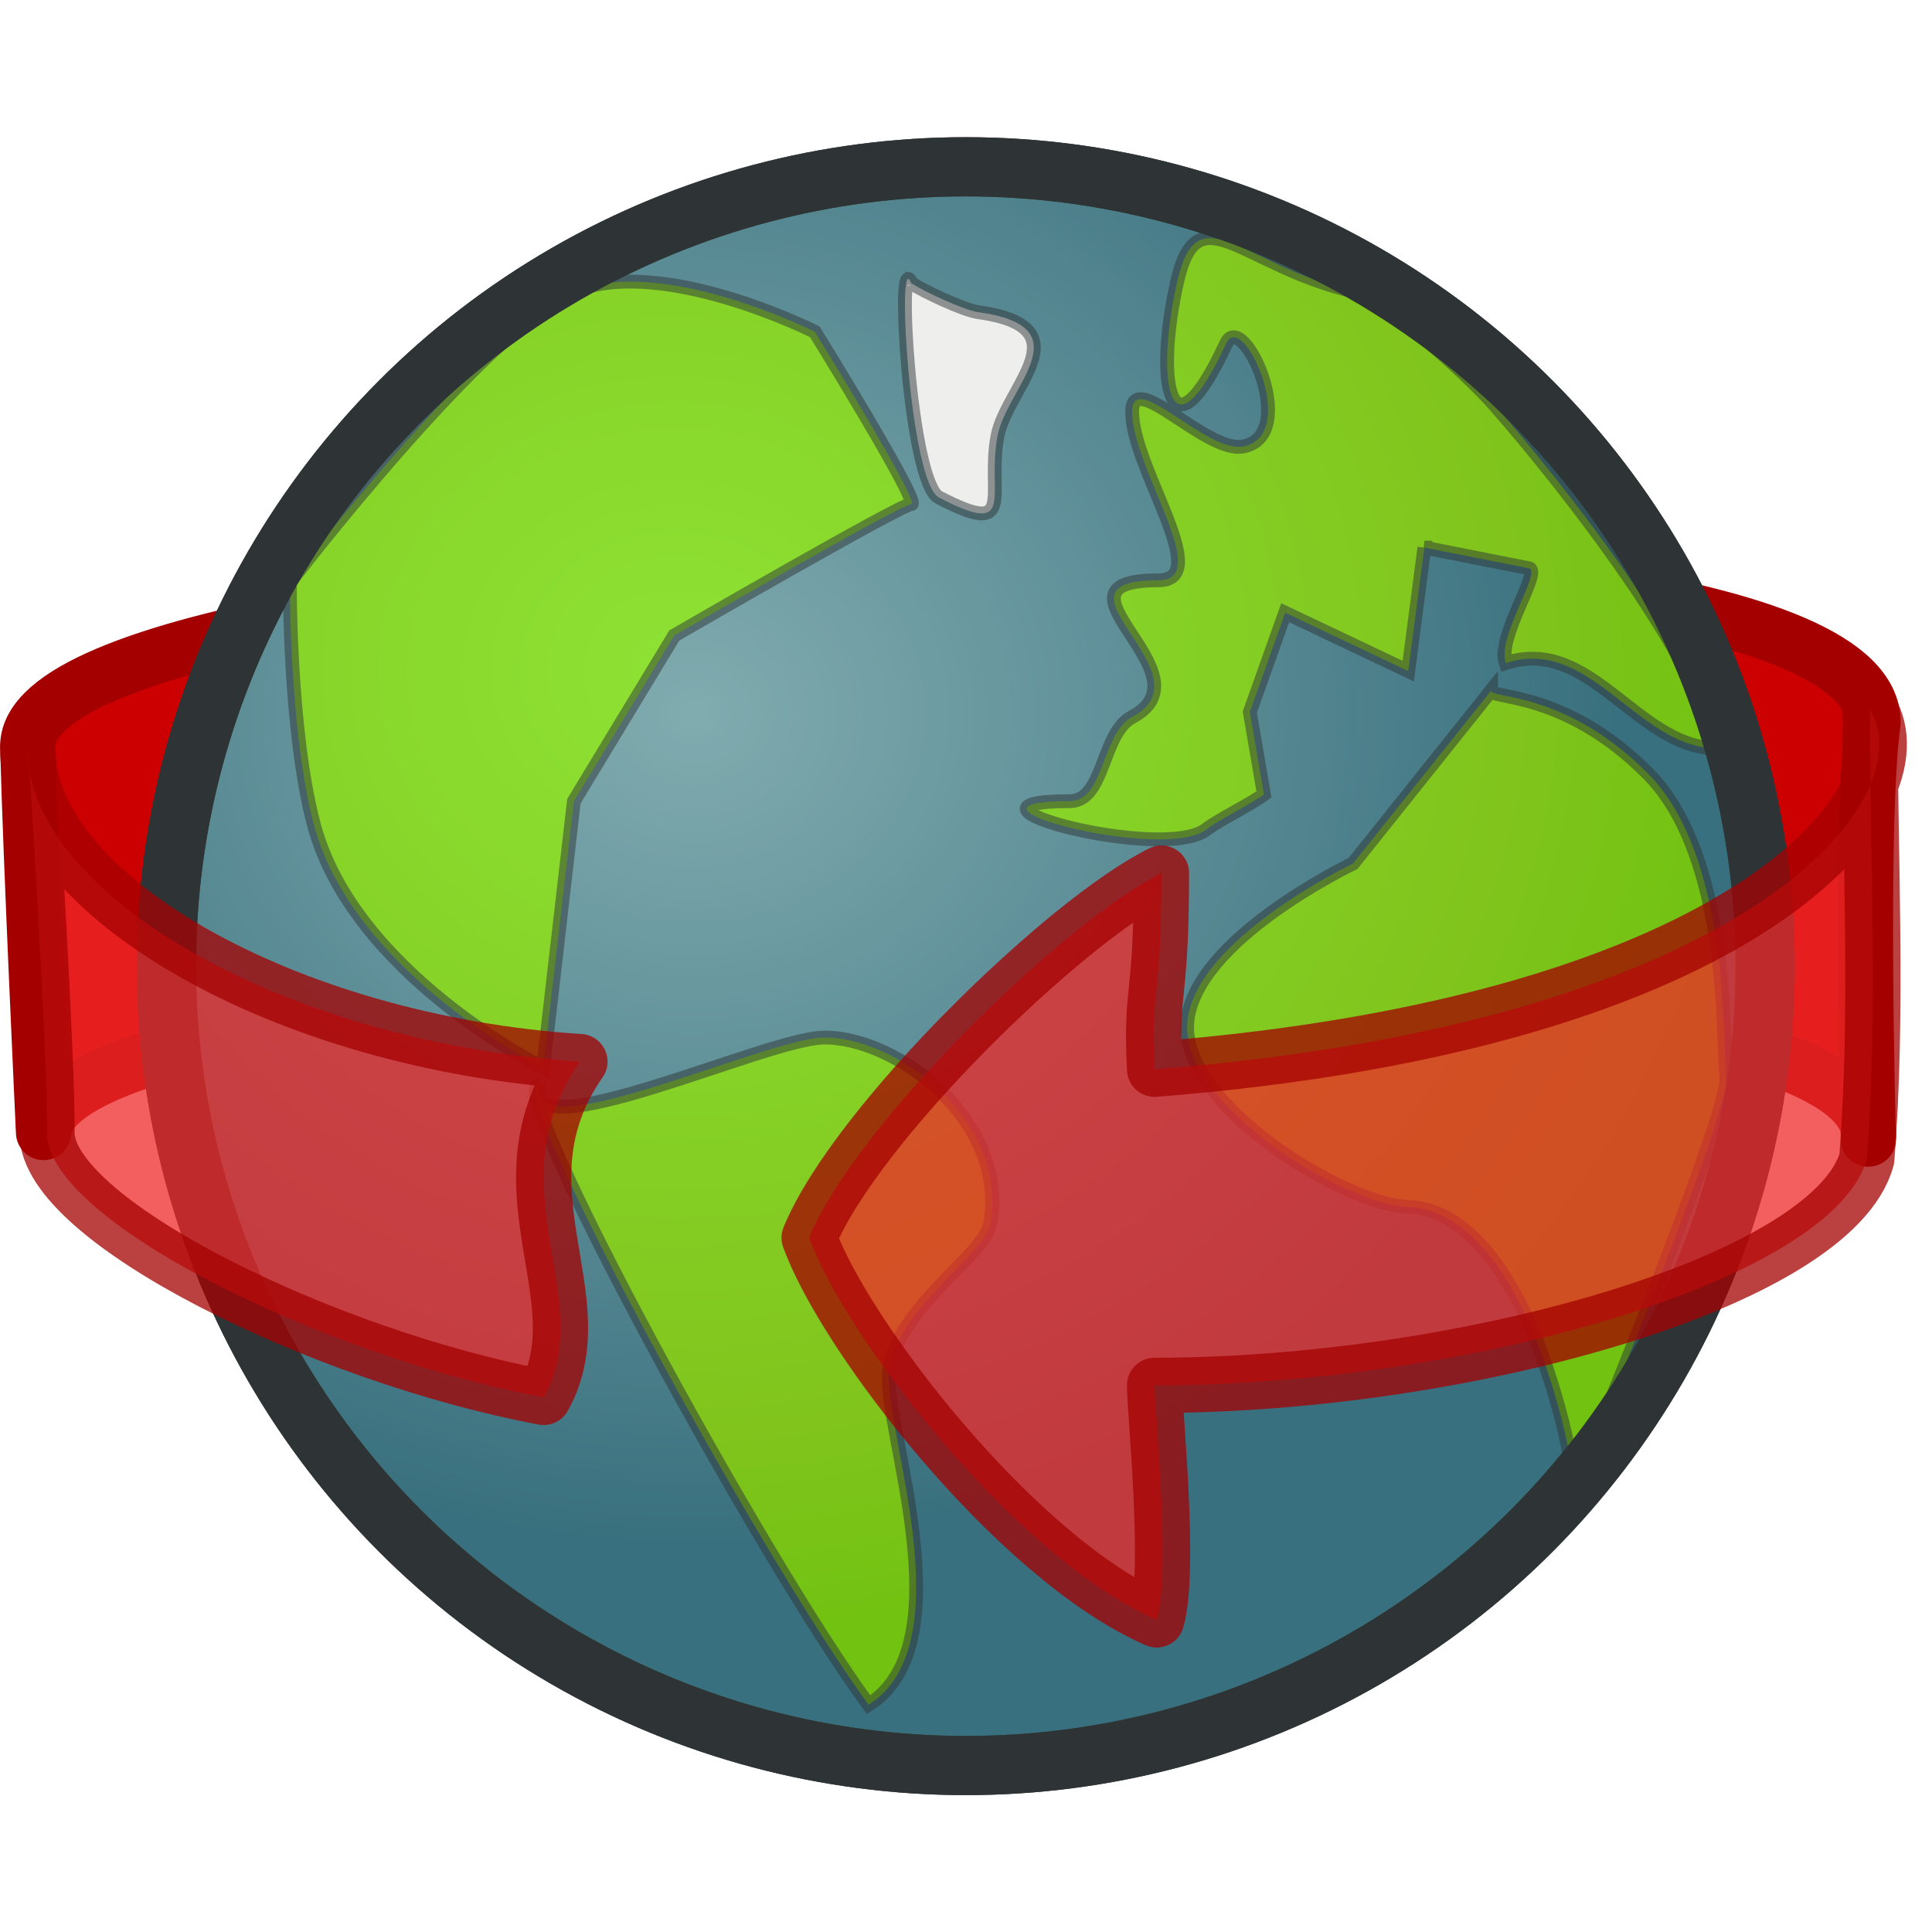<?xml version="1.0" encoding="UTF-8" standalone="no"?>
<!-- Created with Inkscape (http://www.inkscape.org/) -->

<svg
   xmlns:dc="http://purl.org/dc/elements/1.1/"
   xmlns:cc="http://creativecommons.org/ns#"
   xmlns:rdf="http://www.w3.org/1999/02/22-rdf-syntax-ns#"
   xmlns:svg="http://www.w3.org/2000/svg"
   xmlns="http://www.w3.org/2000/svg"
   xmlns:xlink="http://www.w3.org/1999/xlink"
   xmlns:sodipodi="http://sodipodi.sourceforge.net/DTD/sodipodi-0.dtd"
   xmlns:inkscape="http://www.inkscape.org/namespaces/inkscape"
   width="48"
   height="48"
   id="svg2"
   sodipodi:version="0.32"
   inkscape:version="0.91 r13725"
   version="1.0"
   sodipodi:docname="hg-serve.svg"
   inkscape:output_extension="org.inkscape.output.svg.inkscape"
   inkscape:export-filename="C:\src\thg\new-icons\icons\tortoise\commit-32.png"
   inkscape:export-xdpi="90"
   inkscape:export-ydpi="90"
   style="display:inline">
  <defs
     id="defs4">
    <linearGradient
       id="linearGradient3639">
      <stop
         style="stop-color:#8ee234;stop-opacity:1;"
         offset="0"
         id="stop3641" />
      <stop
         id="stop3653"
         offset="0.784"
         style="stop-color:#80c41c;stop-opacity:1;" />
      <stop
         style="stop-color:#71c211;stop-opacity:1;"
         offset="1"
         id="stop3643" />
    </linearGradient>
    <linearGradient
       id="linearGradient3628">
      <stop
         style="stop-color:#8eb1da;stop-opacity:1;"
         offset="0"
         id="stop3630" />
      <stop
         style="stop-color:#35679d;stop-opacity:1;"
         offset="1"
         id="stop3632" />
    </linearGradient>
    <inkscape:perspective
       sodipodi:type="inkscape:persp3d"
       inkscape:vp_x="33.493869 : 28.14454 : 1"
       inkscape:vp_y="0 : -999.99997 : 0"
       inkscape:vp_z="-58.471687 : 29.0876 : 1"
       inkscape:persp3d-origin="16 : 10.666667 : 1"
       id="perspective2425" />
    <linearGradient
       id="linearGradient3258">
      <stop
         style="stop-color:#000000;stop-opacity:1;"
         offset="0"
         id="stop3262" />
      <stop
         id="stop3264"
         offset="1"
         style="stop-color:#000000;stop-opacity:0;" />
    </linearGradient>
    <linearGradient
       inkscape:collect="always"
       xlink:href="#linearGradient3258"
       id="linearGradient3277"
       gradientUnits="userSpaceOnUse"
       gradientTransform="matrix(0.929,0,0,0.947,124.134,334.791)"
       x1="18.749"
       y1="13.062"
       x2="14.66"
       y2="13.047" />
    <linearGradient
       id="linearGradient3244">
      <stop
         style="stop-color:#fce94f;stop-opacity:1;"
         offset="0"
         id="stop3246" />
      <stop
         id="stop3252"
         offset="0.5"
         style="stop-color:#fffce0;stop-opacity:1;" />
      <stop
         style="stop-color:#fceb50;stop-opacity:1;"
         offset="1"
         id="stop3248" />
    </linearGradient>
    <linearGradient
       inkscape:collect="always"
       xlink:href="#linearGradient3244"
       id="linearGradient3280"
       gradientUnits="userSpaceOnUse"
       x1="10"
       y1="13.062"
       x2="4.438"
       y2="13"
       gradientTransform="translate(123.429,334.076)" />
    <linearGradient
       inkscape:collect="always"
       id="linearGradient5209">
      <stop
         style="stop-color:#babdb6;stop-opacity:1;"
         offset="0"
         id="stop5211" />
      <stop
         style="stop-color:#babdb6;stop-opacity:0;"
         offset="1"
         id="stop5213" />
    </linearGradient>
    <linearGradient
       inkscape:collect="always"
       xlink:href="#linearGradient5209"
       id="linearGradient5217"
       x1="11.5"
       y1="13"
       x2="11.5"
       y2="20"
       gradientUnits="userSpaceOnUse" />
    <linearGradient
       inkscape:collect="always"
       xlink:href="#linearGradient3258"
       id="linearGradient2796"
       gradientUnits="userSpaceOnUse"
       gradientTransform="matrix(0.724,0,0,0.736,66.76,97.151)"
       x1="18.749"
       y1="13.062"
       x2="14.66"
       y2="13.047" />
    <linearGradient
       inkscape:collect="always"
       xlink:href="#linearGradient3244"
       id="linearGradient2799"
       gradientUnits="userSpaceOnUse"
       gradientTransform="matrix(0.777,0,0,0.777,66.217,96.596)"
       x1="10"
       y1="13.062"
       x2="4.438"
       y2="13" />
    <inkscape:perspective
       id="perspective2831"
       inkscape:persp3d-origin="372.04724 : 350.78739 : 1"
       inkscape:vp_z="744.09448 : 526.18109 : 1"
       inkscape:vp_y="0 : 1000 : 0"
       inkscape:vp_x="0 : 526.18109 : 1"
       sodipodi:type="inkscape:persp3d" />
    <radialGradient
       inkscape:collect="always"
       xlink:href="#linearGradient3628"
       id="radialGradient3636"
       cx="10.181"
       cy="10.169"
       fx="10.181"
       fy="10.169"
       r="14.68"
       gradientUnits="userSpaceOnUse"
       gradientTransform="matrix(0.019,1.407,-1.562,0.021,82.073,80.125)" />
    <radialGradient
       inkscape:collect="always"
       xlink:href="#linearGradient3639"
       id="radialGradient3651"
       cx="57.635"
       cy="103.721"
       fx="57.635"
       fy="103.721"
       r="13.322"
       gradientTransform="matrix(0.008,1.821,-2.014,0.009,274.338,-12.291)"
       gradientUnits="userSpaceOnUse" />
  </defs>
  <sodipodi:namedview
     id="base"
     pagecolor="#ffffff"
     bordercolor="#666666"
     borderopacity="1.0"
     gridtolerance="3"
     guidetolerance="10"
     objecttolerance="10"
     inkscape:pageopacity="0.0"
     inkscape:pageshadow="2"
     inkscape:zoom="11.313708"
     inkscape:cx="14.96014"
     inkscape:cy="21.887358"
     inkscape:document-units="px"
     inkscape:current-layer="layer3"
     showgrid="true"
     inkscape:snap-bbox="true"
     inkscape:snap-nodes="true"
     inkscape:window-width="1260"
     inkscape:window-height="892"
     inkscape:window-x="32"
     inkscape:window-y="54"
     inkscape:snap-global="true"
     showguides="true"
     inkscape:guide-bbox="true"
     inkscape:grid-bbox="false"
     inkscape:bbox-paths="false"
     inkscape:window-maximized="0">
    <inkscape:grid
       type="xygrid"
       id="grid2898"
       visible="true"
       enabled="true"
       empspacing="2"
       dotted="false"
       spacingx="0.5px"
       spacingy="0.5px" />
  </sodipodi:namedview>
  <g
     inkscape:groupmode="layer"
     id="layer5"
     inkscape:label="Backside of arrow"
     style="display:inline"
     transform="translate(0,16)">
    <path
       style="fill:#cc0000;fill-rule:evenodd;stroke:#a40000;stroke-width:1.372px;stroke-linecap:round;stroke-linejoin:round;stroke-opacity:1"
       d="M 46.536,1.955 C 46.577,-4.242 0.733,-2.728 0.689,2.533 0.757,5.245 1.082,12.137 1.082,12.137 1.481,7.162 46.936,6.779 46.419,12.3 46.332,8.953 46.277,3.74 46.536,1.955 Z"
       id="path3728"
       sodipodi:nodetypes="ccccc"
       inkscape:connector-curvature="0" />
  </g>
  <g
     inkscape:label="Vector"
     inkscape:groupmode="layer"
     id="layer-vector"
     transform="translate(-49.143,-76.934)"
     style="display:inline">
    <circle
       style="display:inline;opacity:1;fill:url(#radialGradient3636);fill-opacity:1;stroke:#2e3436;stroke-width:1.471;stroke-linecap:butt;stroke-linejoin:bevel;stroke-miterlimit:4;stroke-dasharray:none;stroke-opacity:1"
       id="sea"
       cx="73.138"
       cy="100.938"
       r="19.86" />
    <circle
       id="sea-more-green"
       style="display:inline;opacity:0.2;fill:#4e9a06;fill-opacity:1;stroke:#2e3436;stroke-width:1.372;stroke-linecap:butt;stroke-linejoin:bevel;stroke-miterlimit:4;stroke-dasharray:none;stroke-opacity:1"
       cx="73.138"
       cy="100.938"
       r="19.86" />
    <path
       id="continents"
       style="display:inline;fill:url(#radialGradient3651);fill-opacity:1;fill-rule:evenodd;stroke:#2e3436;stroke-width:0.343;stroke-linecap:butt;stroke-linejoin:miter;stroke-miterlimit:4;stroke-dasharray:none;stroke-opacity:0.502"
       d="m 86.188,94.095 -3.43,4.293 c 0,0 -3.938,1.881 -4.116,3.939 -0.177,2.058 3.92,4.542 5.488,4.592 1.568,0.05 2.744,1.945 3.43,3.991 0.686,2.045 0.686,3.079 0.686,3.079 0,0 3.887,-9.369 3.787,-10.289 -0.1,-0.921 0.1,-5.488 -1.945,-7.546 -2.045,-2.058 -3.9,-1.855 -3.9,-2.058 z m -23.654,9.792 c -0.874,0.042 5.487,11.713 8.188,15.401 2.409,-1.518 0.371,-6.864 0.509,-8.253 0.16,-1.612 2.378,-2.885 2.517,-3.716 0.432,-2.589 -2.374,-4.636 -4.144,-4.607 -1.443,0.024 -7.501,2.878 -7.07,1.174 z m 0.103,-0.423 c 0,0 -4.728,-2.354 -5.7,-6.057 -0.615,-2.341 -0.592,-6.007 -0.592,-6.007 0,0 4.847,-6.331 7.056,-7.229 2.209,-0.898 5.986,1.006 5.986,1.006 0,0 2.648,4.282 2.396,4.282 -0.251,0 -5.888,3.264 -5.888,3.264 l -2.494,4.116 -0.764,6.625 z m 21.894,-12.925 2.57,0.508 c 0.414,0 -0.778,1.677 -0.55,2.362 2.086,-0.686 3.237,2.044 5.178,2.117 -0.201,-2.058 -3.714,-6.549 -5.431,-8.505 -0.783,-0.893 -2.809,-2.678 -3.539,-2.849 -2.769,-0.649 -3.868,-2.492 -4.375,-0.219 -0.545,2.44 -0.197,4.578 1.224,1.512 0.405,-0.874 1.857,2.299 0.416,2.562 -0.918,0.167 -2.753,-1.957 -2.753,-0.862 0,1.412 2.058,4.187 0.646,4.187 -3.022,0 1.365,2.327 -0.646,3.395 -0.766,0.407 -0.681,2.092 -1.549,2.092 -3.415,0 2.323,1.533 3.392,0.701 0.3,-0.234 1.131,-0.637 1.431,-0.871 l -0.351,-2.044 0.879,-2.468 3.057,1.45 0.401,-3.068 z"
       sodipodi:nodetypes="ccssscsscccsssccscscscccccccssssssssssccccc"
       inkscape:connector-curvature="0" />
    <path
       style="fill:#eeeeec;fill-rule:evenodd;stroke:#2e3436;stroke-width:0.343;stroke-linecap:butt;stroke-linejoin:miter;stroke-miterlimit:4;stroke-dasharray:none;stroke-dashoffset:0;stroke-opacity:0.502"
       d="m 71.783,83.972 c -0.381,-0.97 -0.037,4.946 0.686,5.321 1.957,1.017 1.181,-0.074 1.457,-1.53 0.229,-1.208 2.172,-2.705 -0.477,-3.073 -0.37,-0.051 -1.35,-0.519 -1.666,-0.719 z"
       id="greenland"
       sodipodi:nodetypes="csssc"
       inkscape:connector-curvature="0" />
  </g>
  <g
     inkscape:groupmode="layer"
     id="layer3"
     inkscape:label="Outline"
     style="display:inline"
     transform="translate(0,16)">
    <circle
       style="display:inline;opacity:1;fill:none;fill-opacity:1;stroke:#2e3436;stroke-width:1.47;stroke-linecap:butt;stroke-linejoin:bevel;stroke-miterlimit:4;stroke-dasharray:none;stroke-opacity:1"
       id="Outline"
       cx="23.995"
       cy="8.004"
       r="19.86" />
  </g>
  <g
     inkscape:groupmode="layer"
     id="layer4"
     inkscape:label="Frontside of arrow"
     style="display:inline"
     transform="translate(0,16)">
    <path
       style="opacity:0.75;fill:#ef2929;fill-opacity:1;fill-rule:evenodd;stroke:#a40000;stroke-width:1.372px;stroke-linecap:butt;stroke-linejoin:round;stroke-opacity:1"
       d="m 14.408,10.375 c -2.186,3.133 0.475,5.877 -0.901,8.343 C 8.033,17.694 1.143,14.316 1.168,12.137 1.177,10.276 0.798,4.046 0.689,2.577 0.647,6.225 7.105,9.907 14.408,10.375 Z"
       id="path3717"
       sodipodi:nodetypes="ccccc"
       inkscape:connector-curvature="0" />
    <path
       style="opacity:0.75;fill:#ef2929;fill-opacity:1;fill-rule:evenodd;stroke:#a40000;stroke-width:1.372px;stroke-linecap:round;stroke-linejoin:round;stroke-opacity:1"
       d="m 28.857,5.692 c -2.392,1.18 -7.588,6.229 -8.755,9.058 0.861,2.407 5.103,7.949 8.635,9.496 0.359,-1.208 -0.052,-5.187 -0.052,-5.827 7.796,-0.004 16.864,-2.614 17.695,-5.626 0.288,-3.617 0.078,-7.498 0.078,-11.169 1.34,2.184 -2.926,7.769 -17.773,8.942 -0.105,-2.082 0.171,-1.613 0.171,-4.874 z"
       id="path3715"
       sodipodi:nodetypes="cccccccc"
       inkscape:connector-curvature="0" />
  </g>
</svg>

